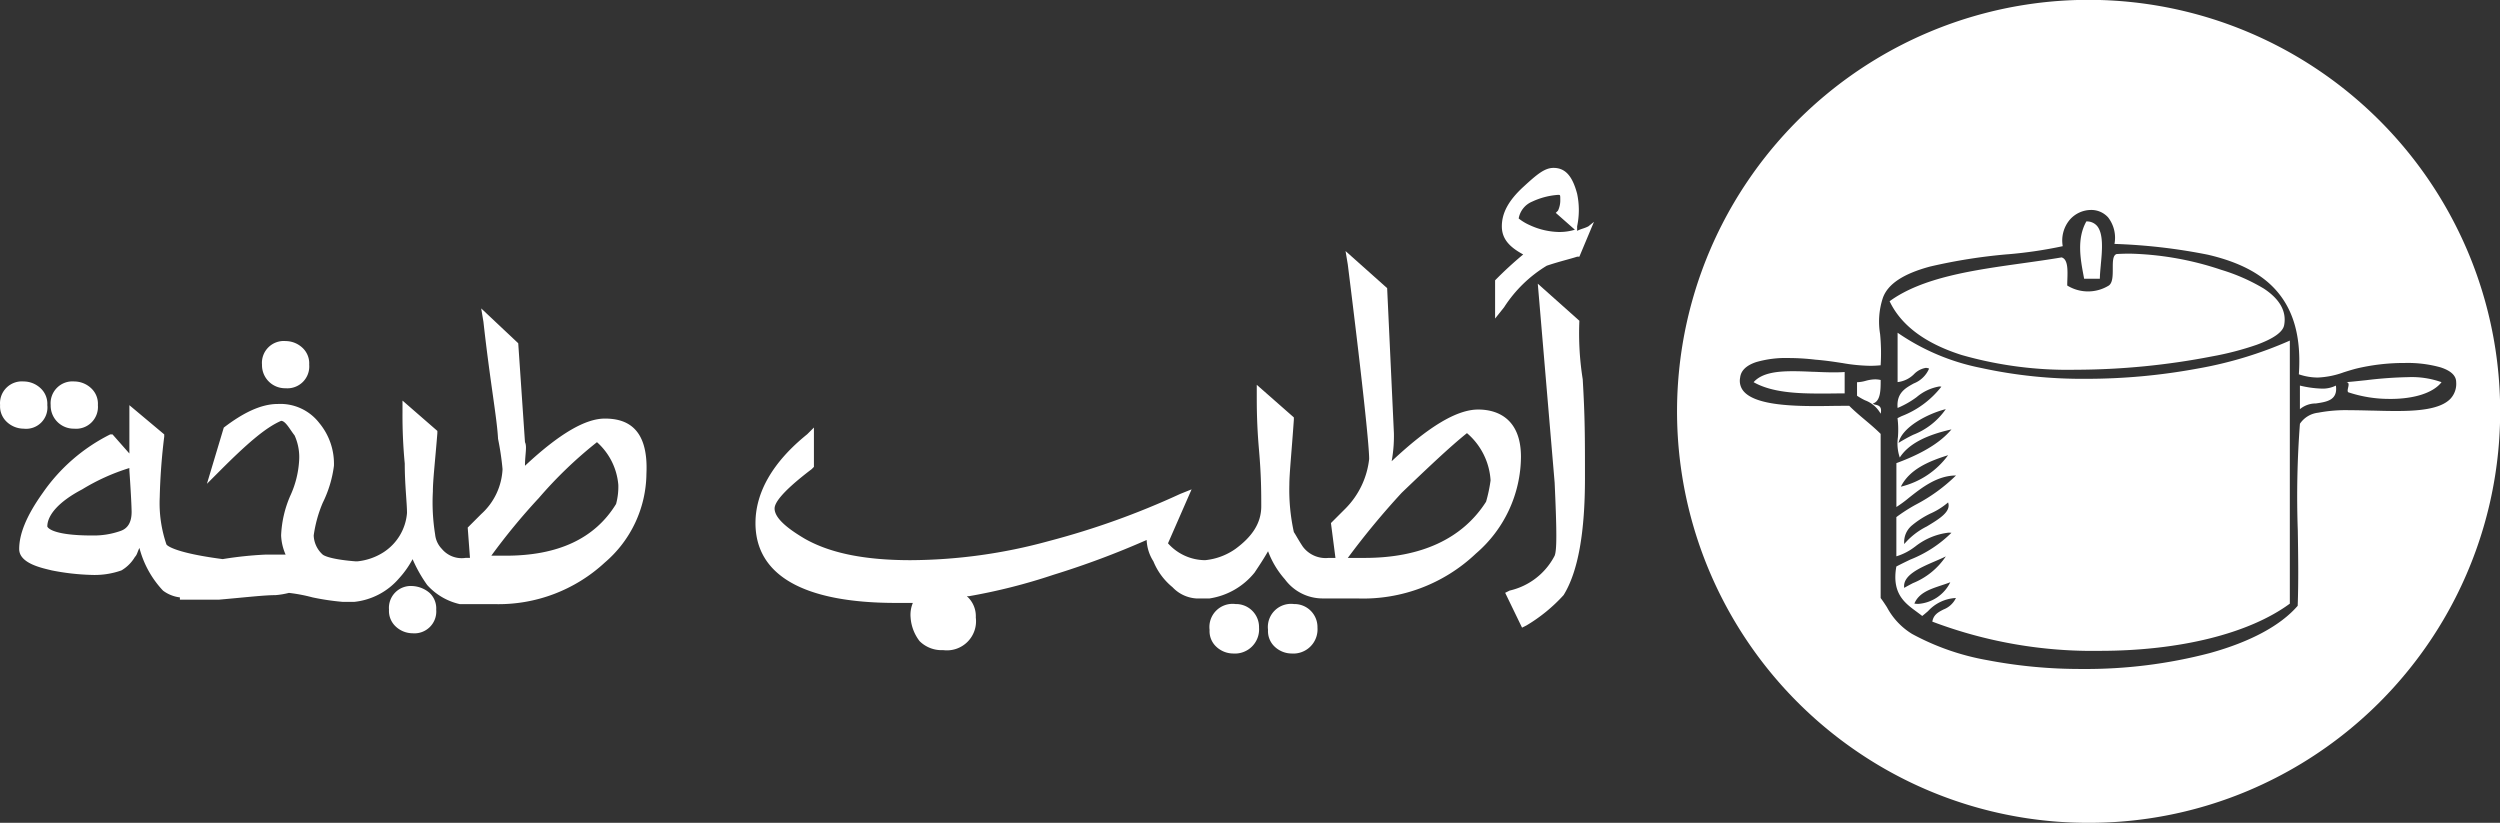 <svg xmlns="http://www.w3.org/2000/svg" viewBox="0 0 247.32 81.397">
    <rect x="0" y="0" width="247.32" height="81.397" fill="#333333" stroke="none"/>
    <defs>
        <style>
            .cls-1{fill:#fff}
        </style>
    </defs>
    <g id="aty-logo" transform="translate(-987.533 -4254)">
        <path id="Subtraction_1" d="M40.7 81.4a40.5 40.5 0 0 1-22.756-6.951A40.811 40.811 0 0 1 3.2 56.541a40.651 40.651 0 0 1 3.752-38.6A40.817 40.817 0 0 1 24.857 3.2a40.65 40.65 0 0 1 38.6 3.752A40.809 40.809 0 0 1 78.2 24.856a40.645 40.645 0 0 1-3.752 38.6A40.826 40.826 0 0 1 56.541 78.2 40.441 40.441 0 0 1 40.7 81.4zM17.015 40.143c.5.5 1.036.953 1.554 1.389.492.414 1.05.883 1.559 1.391v16.238c.2.26.405.574.621.906a6.876 6.876 0 0 0 2.49 2.648 24.446 24.446 0 0 0 7.475 2.6 48.87 48.87 0 0 0 9.36.865 48.279 48.279 0 0 0 12.6-1.568c4.013-1.107 7.025-2.726 8.711-4.682.091-2.423.05-4.984.01-7.461a95.509 95.509 0 0 1 .211-10.548 2.509 2.509 0 0 1 1.8-1.092 14.644 14.644 0 0 1 3.117-.248c.7 0 1.449.02 2.174.038H68.8c.763.021 1.55.041 2.306.041 2.09 0 4.364-.144 5.387-1.209a2.153 2.153 0 0 0 .57-1.65c0-.636-.518-1.127-1.542-1.458a12.045 12.045 0 0 0-3.541-.434 20.411 20.411 0 0 0-4.809.557c-.452.119-.86.247-1.219.36a8.437 8.437 0 0 1-2.58.523 5.852 5.852 0 0 1-1.872-.319c.247-3.6-.483-6.308-2.235-8.293-1.468-1.665-3.684-2.823-6.775-3.541a56.394 56.394 0 0 0-9.23-1.066 3.291 3.291 0 0 0-.632-2.625 2.235 2.235 0 0 0-1.7-.734 2.817 2.817 0 0 0-2.079.954 3.2 3.2 0 0 0-.708 2.629 42.787 42.787 0 0 1-5.411.8h-.024a54.116 54.116 0 0 0-7.688 1.215c-2.651.715-4.177 1.726-4.668 3.094a7.468 7.468 0 0 0-.276 3.589 19.431 19.431 0 0 1 .053 3.084c-.361.035-.707.052-1.059.052a17.25 17.25 0 0 1-2.742-.275h-.01c-.75-.116-1.6-.248-2.638-.331a22.729 22.729 0 0 0-2.641-.163 10.528 10.528 0 0 0-3.217.4c-.984.327-1.519.845-1.592 1.538a1.589 1.589 0 0 0 .344 1.349c1.1 1.3 4.41 1.467 7.171 1.467.648 0 1.292-.011 1.86-.02h.119c.467-.004.907-.01 1.293-.01zM41.8 64.387a44.779 44.779 0 0 1-16.56-2.89c.117-.693.594-.937 1.1-1.2a2.25 2.25 0 0 0 1.235-1.138 3.991 3.991 0 0 0-2.759 1.3c-.175.15-.373.321-.576.479-.174-.142-.357-.275-.55-.418l-.025-.019c-1.152-.845-2.458-1.8-1.984-4.457.452-.239.931-.469 1.394-.692a12.068 12.068 0 0 0 4.055-2.644 2.737 2.737 0 0 0-.284-.014 6.556 6.556 0 0 0-3.332 1.4h-.007a5.63 5.63 0 0 1-1.825.942v-3.88a16.646 16.646 0 0 1 1.9-1.221l.016-.009a16.683 16.683 0 0 0 3.982-2.886c-1.867 0-3.419 1.229-4.666 2.216a11.728 11.728 0 0 1-1.228.9v-4.339c3.39-1.25 4.734-2.5 5.449-3.337-2.611.583-4.286 1.492-5.115 2.781a4.317 4.317 0 0 1-.182-2.022v-.007a9.277 9.277 0 0 0-.041-1.865l.394-.194a9.138 9.138 0 0 0 3.943-2.92 1.185 1.185 0 0 0-.216-.019 4.705 4.705 0 0 0-2.233 1.055 8.972 8.972 0 0 1-1.88 1.069c-.126-1.469.751-1.956 1.6-2.426a2.724 2.724 0 0 0 1.515-1.467.8.8 0 0 0-.326-.071 2.1 2.1 0 0 0-1.162.617 2.724 2.724 0 0 1-1.627.789v-4.884a22.009 22.009 0 0 0 8.219 3.476 46.975 46.975 0 0 0 10.466 1.083 60.48 60.48 0 0 0 10.947-1.005 39.371 39.371 0 0 0 9.17-2.776v26.024c-4.037 2.966-10.891 4.669-18.807 4.669zM27.02 57.6c-.3.116-.613.219-.89.311-1.145.383-2.226.743-2.666 1.8a2.144 2.144 0 0 0 .38.031A3.84 3.84 0 0 0 27.02 57.6zm-.444-2.558c-.308.154-.66.306-1.031.467l-.037.016c-1.511.653-3.224 1.392-3.049 2.632.268-.156.566-.313.855-.466a7.1 7.1 0 0 0 3.262-2.649zm.222-5.337a7.093 7.093 0 0 1-1.675 1.068h-.006a8.829 8.829 0 0 0-1.887 1.2 2.136 2.136 0 0 0-.768 1.849 7.019 7.019 0 0 1 2.218-1.734c1.259-.758 2.443-1.473 2.119-2.383zm0-4.672c-1.916.6-3.808 1.392-4.671 3.113a8.145 8.145 0 0 0 4.673-3.112zm-.225-4.558c-1.733.433-4.328 1.754-4.672 3.336a16.327 16.327 0 0 1 1.448-.8 6.965 6.965 0 0 0 3.224-2.538zm-6.447.449a2.94 2.94 0 0 0-1.547-1.324 6.364 6.364 0 0 1-.788-.451v-1.338h.009a3.356 3.356 0 0 0 .846-.137h.005a3.669 3.669 0 0 1 .925-.145 2.5 2.5 0 0 1 .554.062c0 .988 0 2.108-.781 2.331a.634.634 0 0 0 .29.12c.289.073.647.165.491.879zm41.479-.447v-2.333a10.312 10.312 0 0 0 2.147.3 2.915 2.915 0 0 0 1.412-.3c.207 1.449-.9 1.611-1.981 1.769a2.447 2.447 0 0 0-1.577.565zm8.936-1.014a12.807 12.807 0 0 1-4.157-.658c-.092-.091-.05-.279-.009-.46s.079-.363 0-.462a.25.25 0 0 0-.21-.077c.586-.044 1.216-.113 1.883-.184l.063-.006h.016a40.083 40.083 0 0 1 4.217-.306 8.737 8.737 0 0 1 3.272.5c-.821 1.052-2.67 1.655-5.074 1.655zm-56.36-.531c-2.248 0-4.8-.087-6.62-1.123.833-.957 2.448-1.086 3.918-1.086.641 0 1.319.03 1.973.058h.09c.647.028 1.318.056 1.956.056.4 0 .746-.011 1.069-.034v2.117h-.1c-.385 0-.773 0-1.067.006-.356.004-.8.008-1.218.008zm25.326-2.356a38.2 38.2 0 0 1-11.361-1.455c-3.6-1.142-6-2.932-7.132-5.32 3.246-2.367 8.29-3.076 13.168-3.76 1.206-.17 2.574-.36 3.848-.577.639.184.6 1.262.569 2.212-.007.18-.013.384-.013.569a3.911 3.911 0 0 0 4.116 0c.389-.278.389-.992.389-1.682s0-1.321.389-1.432c.441-.026.885-.038 1.325-.038a30.449 30.449 0 0 1 9.017 1.6 18.769 18.769 0 0 1 4.2 1.848c1.586 1.041 2.269 2.254 2.028 3.6v-.005c-.1.685-1.015 1.35-2.724 1.974a29.408 29.408 0 0 1-4.392 1.143 71.508 71.508 0 0 1-13.426 1.325zm2.306-9h-1.555l-.033-.178c-.334-1.767-.712-3.772.253-5.492a1.323 1.323 0 0 1 1.027.41c.7.769.534 2.5.4 3.9v.023c-.047.5-.091.966-.091 1.338z" class="cls-1" data-name="Subtraction 1" transform="translate(1153.454 4254)"/>
        <g id="Group_488" data-name="Group 488" transform="translate(987.532 4270.609)">
            <path id="XMLID_8_" d="M19.161 366.078a2.094 2.094 0 0 0-.668-1.668 2.455 2.455 0 0 0-1.668-.668 2.162 2.162 0 0 0-2.336 2.336 2.1 2.1 0 0 0 .668 1.668 2.455 2.455 0 0 0 1.668.667 2.11 2.11 0 0 0 2.336-2.335z" class="cls-1" transform="translate(-14.48 -342.614)"/>
            <g id="Group_487" data-name="Group 487" transform="translate(1.899)">
                <path id="XMLID_17_" d="M295.538 414.992a2.291 2.291 0 0 0-2.557 2.558 2.1 2.1 0 0 0 .667 1.668 2.455 2.455 0 0 0 1.668.668 2.392 2.392 0 0 0 2.558-2.557 2.281 2.281 0 0 0-2.335-2.336z" class="cls-1" transform="translate(-175.218 -371.845)"/>
                <path id="XMLID_16_" d="M308.991 414.985a2.291 2.291 0 0 0-2.558 2.558 2.1 2.1 0 0 0 .667 1.668 2.455 2.455 0 0 0 1.668.668 2.392 2.392 0 0 0 2.557-2.557 2.281 2.281 0 0 0-2.335-2.336z" class="cls-1" transform="translate(-182.888 -371.838)"/>
                <path id="XMLID_47_" d="M259.923 349.4c-2.112 0-4.893 1.668-8.563 5.115a13.712 13.712 0 0 0 .223-2.78l-.668-14.344-4.116-3.669.223 1.334c1.444 11.565 2.113 17.9 2.113 19.238a8.232 8.232 0 0 1-2.336 4.893l-1.444 1.444.445 3.447h-.668a2.812 2.812 0 0 1-2.558-1.112c-.444-.668-.667-1.112-.889-1.444a19.464 19.464 0 0 1-.445-4.67c0-1.112.222-3.225.445-6.45v-.223l-3.669-3.225v.89c0 1.334 0 3 .222 5.561s.223 4.225.223 5.561c0 1.668-.89 3-2.558 4.225a6.267 6.267 0 0 1-3 1.112 4.959 4.959 0 0 1-3.669-1.668l2.335-5.338-1.112.445a78.234 78.234 0 0 1-13.01 4.67 52.389 52.389 0 0 1-13.678 1.891c-4.449 0-7.9-.667-10.453-2.113-1.89-1.112-3-2.112-3-3 0-.445.445-1.444 3.669-3.893l.222-.223v-3.894l-.667.667c-3.447 2.78-5.115 5.782-5.115 8.785 0 5.115 4.67 7.9 13.9 7.9h1.668a3.049 3.049 0 0 0-.222 1.444 4.3 4.3 0 0 0 .889 2.336 3.093 3.093 0 0 0 2.336.89 2.881 2.881 0 0 0 3.225-3.225 2.63 2.63 0 0 0-.89-2.112h.223a57.3 57.3 0 0 0 8.34-2.113 84.868 84.868 0 0 0 9.229-3.447 4.237 4.237 0 0 0 .667 2.113 6.427 6.427 0 0 0 1.891 2.558 3.539 3.539 0 0 0 2.335 1.112h1.335a7.077 7.077 0 0 0 4.448-2.558c.445-.667.89-1.334 1.334-2.112a8.828 8.828 0 0 0 1.668 2.78 4.631 4.631 0 0 0 3.669 1.89h3.448a16.192 16.192 0 0 0 11.787-4.448 12.713 12.713 0 0 0 4.448-9.564c-.004-3.783-2.338-4.676-4.23-4.676zm-1.112 2.335a6.679 6.679 0 0 1 2.336 4.671 14.561 14.561 0 0 1-.445 2.112c-2.336 3.669-6.45 5.561-12.01 5.561h-1.668a77.4 77.4 0 0 1 5.338-6.451c2.556-2.446 4.781-4.559 6.45-5.894z" class="cls-1" transform="translate(-115.585 -325.495)"/>
                <path id="XMLID_13_" d="M368.389 344.9l-4.116-3.669 1.668 19.683c.222 4.893.222 6.672 0 7.228a6.68 6.68 0 0 1-4.449 3.447l-.445.222 1.669 3.447.444-.223a16.014 16.014 0 0 0 3.669-3c1.444-2.336 2.112-6.227 2.112-11.565 0-4.116 0-6.006-.222-9.785a28.827 28.827 0 0 1-.331-5.782z" class="cls-1" transform="translate(-214.041 -329.775)"/>
                <path id="XMLID_43_" d="M367.949 320.353c-.445.223-.667.223-1.112.445v-.445a7.789 7.789 0 0 0 0-3.225c-.445-1.668-1.112-2.558-2.335-2.558-.89 0-1.668.667-3 1.891-1.444 1.334-2.113 2.558-2.113 3.893s.889 2.112 2.113 2.78a37.374 37.374 0 0 0-2.78 2.558v3.781l.889-1.112a13.046 13.046 0 0 1 4.225-4.116c1.335-.445 2.336-.668 3-.89h.222l1.444-3.447zm-1.334.334a5.246 5.246 0 0 1-1.668.222 7.183 7.183 0 0 1-2.78-.667 4.994 4.994 0 0 1-1.112-.667 2.217 2.217 0 0 1 1.335-1.668 7.21 7.21 0 0 1 2.557-.668c.223 0 .223 0 .223.445a2.41 2.41 0 0 1-.223 1.112l-.223.223z" class="cls-1" transform="translate(-212.713 -314.57)"/>
                <path id="XMLID_10_" d="M77.13 359.1a2.161 2.161 0 0 0 2.335-2.336 2.1 2.1 0 0 0-.665-1.664 2.455 2.455 0 0 0-1.668-.667 2.162 2.162 0 0 0-2.336 2.335 2.282 2.282 0 0 0 2.334 2.332z" class="cls-1" transform="translate(-50.775 -337.301)"/>
                <path id="XMLID_9_" d="M28.473 368.414a2.161 2.161 0 0 0 2.336-2.336 2.094 2.094 0 0 0-.668-1.668 2.455 2.455 0 0 0-1.668-.668 2.161 2.161 0 0 0-2.335 2.335 2.281 2.281 0 0 0 2.335 2.335z" class="cls-1" transform="translate(-23.023 -342.614)"/>
                <path id="XMLID_7_" d="M106.376 410.849a2.162 2.162 0 0 0-2.336 2.336 2.1 2.1 0 0 0 .668 1.669 2.455 2.455 0 0 0 1.668.667 2.162 2.162 0 0 0 2.335-2.336 2.1 2.1 0 0 0-.667-1.668 2.817 2.817 0 0 0-1.668-.668z" class="cls-1" transform="translate(-67.455 -369.481)"/>
                <path id="XMLID_35_" d="M76.83 357.823c-1.89 0-4.448 1.444-7.9 4.67 0-1.112.222-1.89 0-2.336l-.667-9.785-3.663-3.447.222 1.334c.667 6.006 1.334 9.453 1.444 11.565a27.828 27.828 0 0 1 .445 3 6.387 6.387 0 0 1-2.112 4.448l-1.334 1.334.223 3h-.445a2.553 2.553 0 0 1-2.336-.89 2.393 2.393 0 0 1-.667-1.444 19.924 19.924 0 0 1-.222-4.225c0-1.112.222-3 .444-5.782v-.222l-3.448-3v1.112a50.008 50.008 0 0 0 .222 5.115c0 2.112.223 3.893.223 4.893a5.109 5.109 0 0 1-2.336 3.893 5.89 5.89 0 0 1-2.557.889h-.222c-2.78-.223-3.225-.667-3.225-.667a2.672 2.672 0 0 1-.89-1.891 12.734 12.734 0 0 1 .89-3.224 11.554 11.554 0 0 0 1.112-3.669 6.3 6.3 0 0 0-1.444-4.225 4.864 4.864 0 0 0-4.116-1.89c-1.668 0-3.447.889-5.338 2.336l-1.668 5.561 1.334-1.335c2.557-2.558 4.448-4.225 6.006-4.893.445 0 .89.89 1.334 1.444a5.211 5.211 0 0 1 .444 2.558 9.6 9.6 0 0 1-.888 3.447 10.9 10.9 0 0 0-.89 3.892 5.24 5.24 0 0 0 .445 1.891h-2a36.629 36.629 0 0 0-4.225.445c-5.115-.667-5.561-1.444-5.561-1.444a12.6 12.6 0 0 1-.667-4.671 59.038 59.038 0 0 1 .445-6v-.223l-3.447-2.889v4.781l-1.668-1.891H27.9a17.765 17.765 0 0 0-6.672 5.782c-1.668 2.336-2.335 4.116-2.335 5.561s2.335 1.89 3.225 2.112a23.151 23.151 0 0 0 3.892.445 8 8 0 0 0 3-.445 3.779 3.779 0 0 0 1.334-1.334c.222-.222.222-.444.444-.889a9.719 9.719 0 0 0 2.336 4.225 3.449 3.449 0 0 0 1.668.667v.223h3.89c2.558-.223 4.449-.445 5.561-.445a7.827 7.827 0 0 0 1.334-.223 16.05 16.05 0 0 1 2.335.445 24.729 24.729 0 0 0 3 .445h1.118a6.761 6.761 0 0 0 4.448-2.336 9.239 9.239 0 0 0 1.334-1.89 13.95 13.95 0 0 0 1.444 2.558 6.161 6.161 0 0 0 3.225 1.89h3.448a15.477 15.477 0 0 0 10.9-4.116 11.7 11.7 0 0 0 4.116-8.784c.221-4.679-2.114-5.456-4.115-5.456zm-51.707 7.005a20.487 20.487 0 0 1 4.67-2.112v.222c.223 3.225.223 4.116.223 4.116 0 1.112-.445 1.668-1.112 1.891a7.968 7.968 0 0 1-2.78.444c-4.225 0-4.448-.889-4.448-.889 0-1.114 1.111-2.449 3.446-3.672zm45.147.89a41.914 41.914 0 0 1 5.782-5.561 6.355 6.355 0 0 1 2.112 4.225 6.536 6.536 0 0 1-.222 1.89c-2.112 3.447-5.782 5.115-10.9 5.115H65.6a62.158 62.158 0 0 1 4.668-5.67z" class="cls-1" transform="translate(-18.893 -333.023)"/>
            </g>
        </g>
    </g>
</svg>
